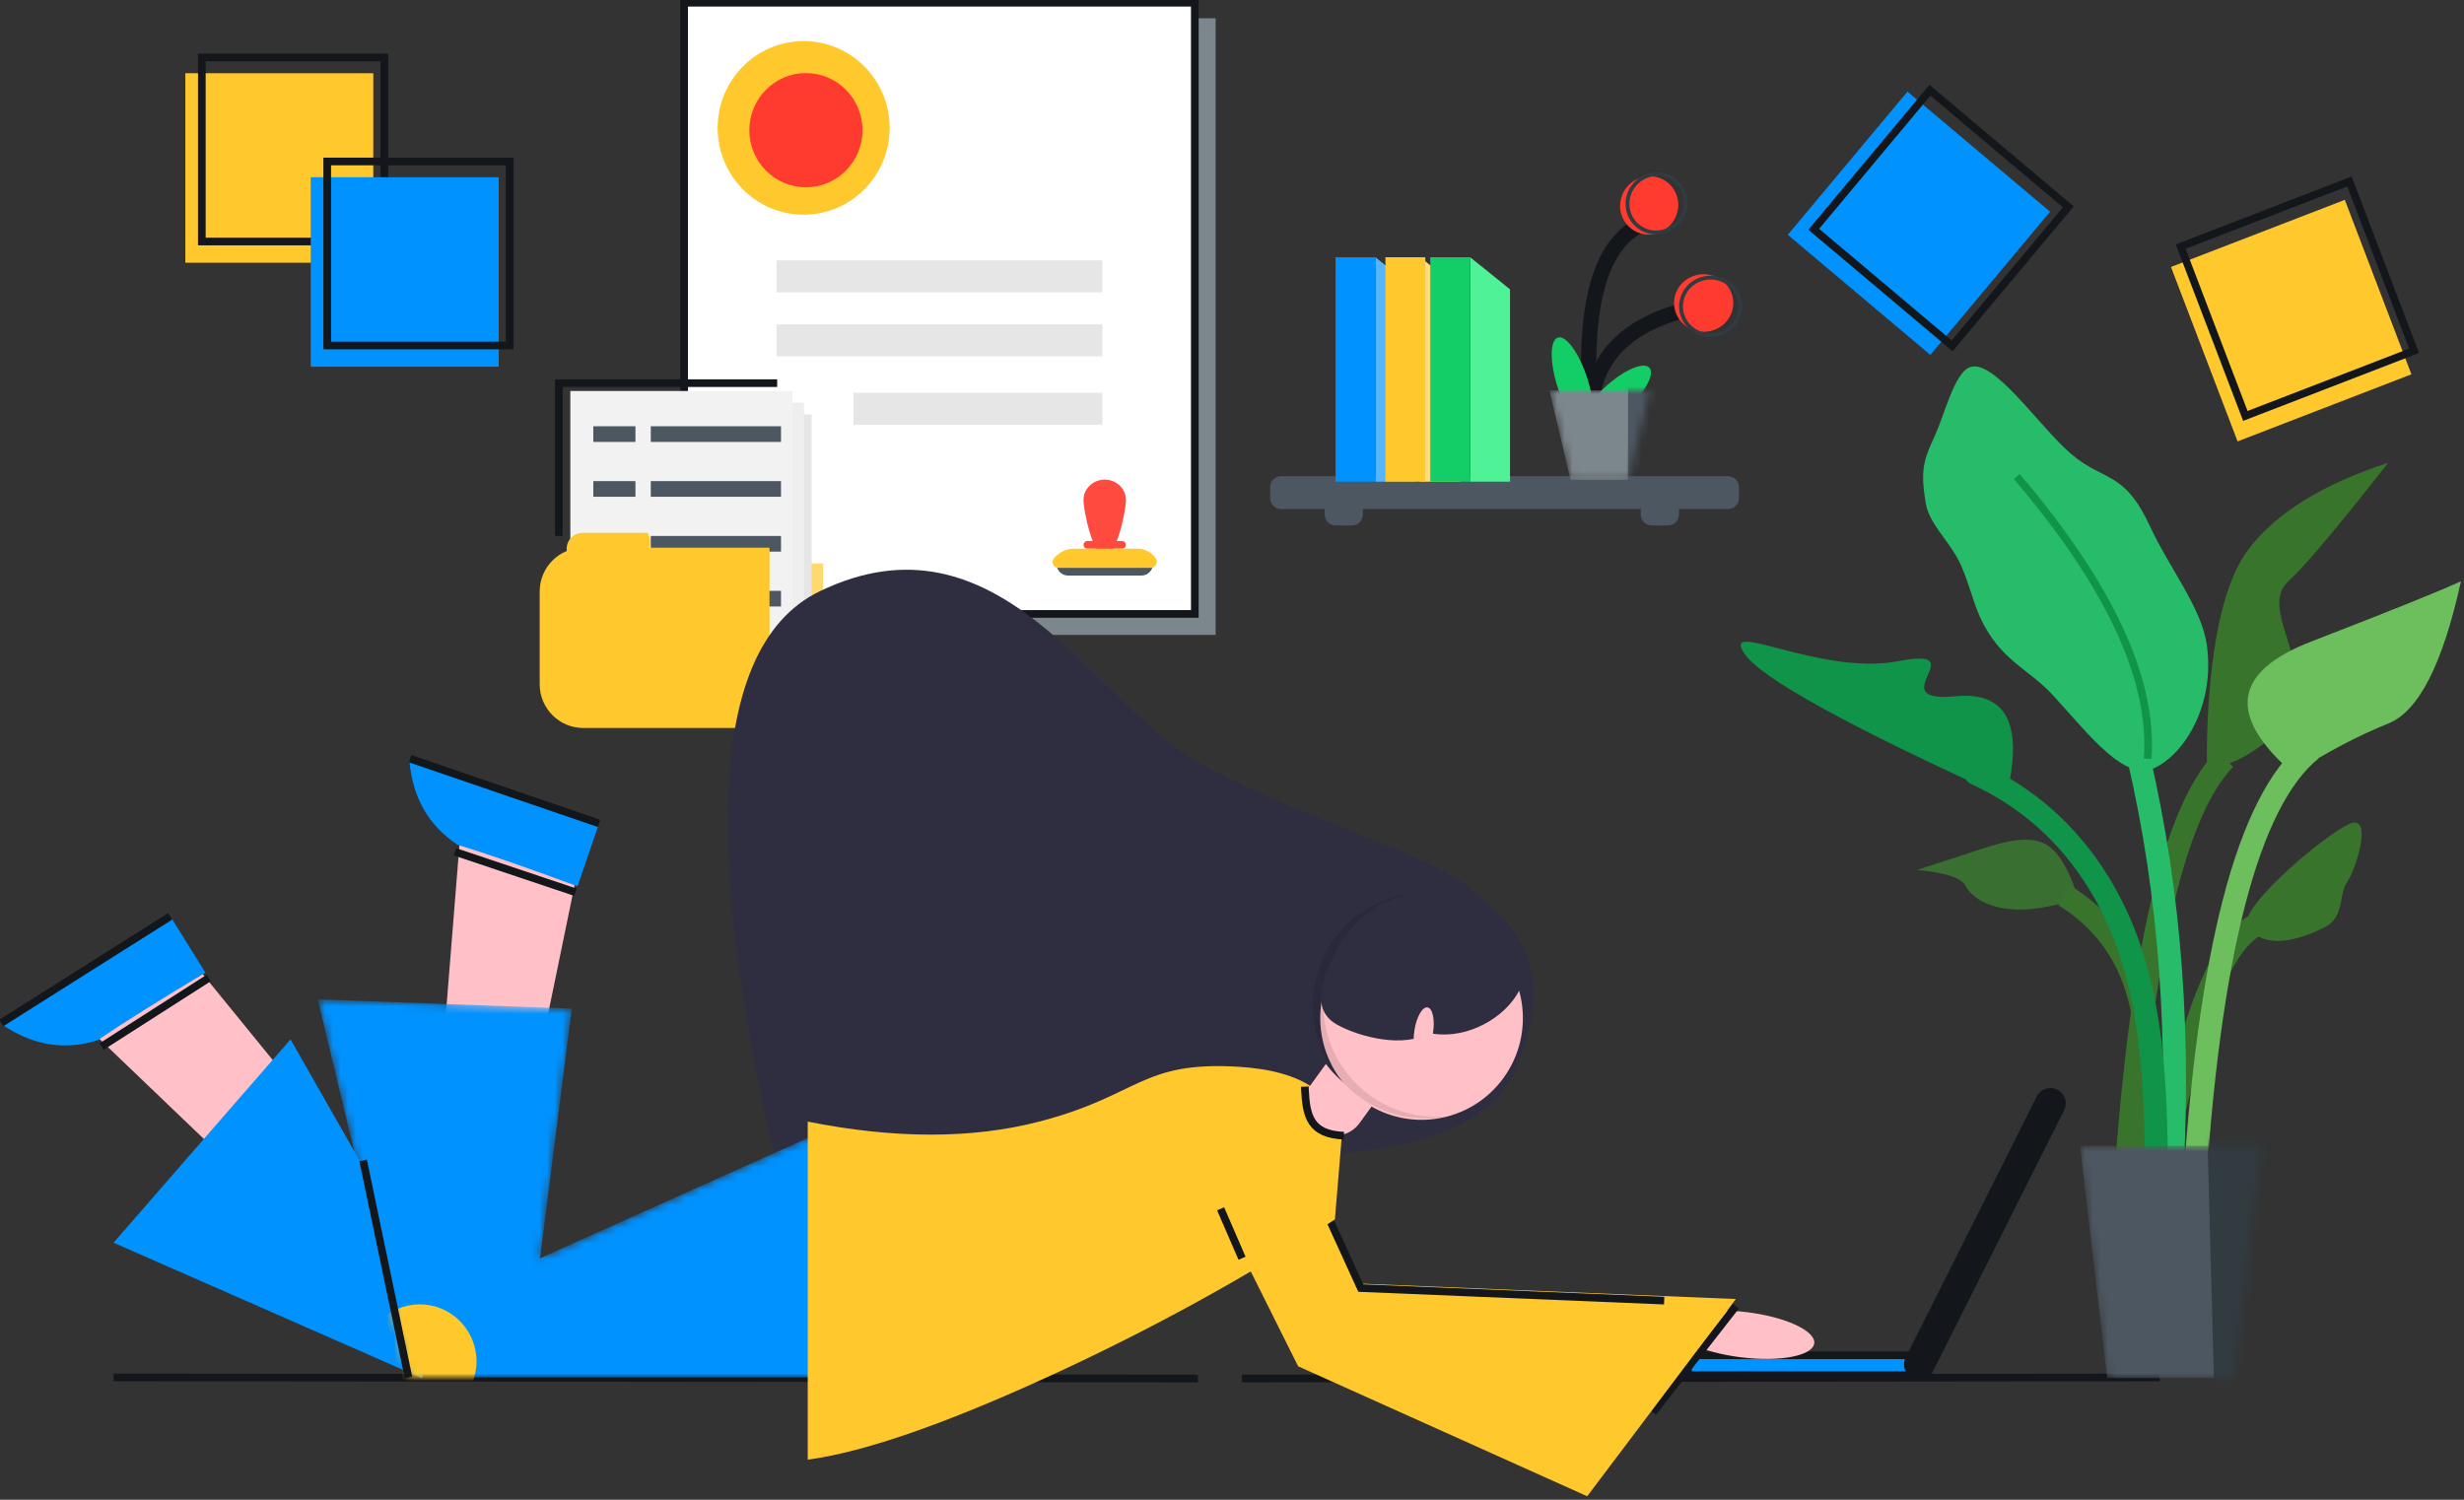 <svg width="322" height="196" viewBox="0 0 322 196" fill="none" xmlns="http://www.w3.org/2000/svg">
<rect x="0" y="0" width="322" height="196" fill="#333333" stroke="none"/>
<g clip-path="url(#clip0_1_333)">
<path d="M158.863 2.388H91.415V82.978H158.863V2.388Z" fill="#7C868D"/>
<path d="M156.14 0.358H89.405V80.233H156.14V0.358Z" fill="white" stroke="#13161A"/>
<path d="M144.072 34.027H101.473V38.206H144.072V34.027Z" fill="#E6E6E6"/>
<path d="M144.072 42.385H101.473V46.563H144.072V42.385Z" fill="#E6E6E6"/>
<path d="M144.072 51.339H111.531V55.518H144.072V51.339Z" fill="#E6E6E6"/>
<path fill-rule="evenodd" clip-rule="evenodd" d="M144.368 72.71C145.898 72.71 147.139 66.805 147.139 65.338C147.139 63.871 145.898 62.681 144.368 62.681C142.837 62.681 141.596 63.871 141.596 65.338C141.596 66.805 142.837 72.71 144.368 72.71Z" fill="#FF4A3F"/>
<path fill-rule="evenodd" clip-rule="evenodd" d="M139.566 72.209H149.169C149.997 72.209 150.667 72.882 150.667 73.713C150.667 74.544 149.997 75.218 149.169 75.218H139.566C138.738 75.218 138.068 74.544 138.068 73.713C138.068 72.882 138.738 72.209 139.566 72.209Z" fill="#4D5761"/>
<path d="M146.64 70.704H142.095C141.819 70.704 141.596 70.929 141.596 71.206C141.596 71.483 141.819 71.707 142.095 71.707H146.64C146.916 71.707 147.139 71.483 147.139 71.206C147.139 70.929 146.916 70.704 146.64 70.704Z" fill="#FF4A3F"/>
<path fill-rule="evenodd" clip-rule="evenodd" d="M140.388 71.707H148.659C149.608 71.707 150.495 72.176 151.032 72.961C151.281 73.325 151.189 73.824 150.826 74.074C150.693 74.166 150.536 74.215 150.375 74.215H138.326C137.905 74.215 137.563 73.872 137.563 73.449C137.563 73.271 137.625 73.098 137.738 72.961C138.391 72.167 139.363 71.707 140.388 71.707Z" fill="#FFC82C"/>
<path d="M105.023 28.057C111.231 28.057 116.264 22.979 116.264 16.715C116.264 10.451 111.231 5.373 105.023 5.373C98.815 5.373 93.782 10.451 93.782 16.715C93.782 22.979 98.815 28.057 105.023 28.057Z" fill="#FFC82C"/>
<path d="M105.319 24.476C109.403 24.476 112.714 21.135 112.714 17.014C112.714 12.892 109.403 9.551 105.319 9.551C101.234 9.551 97.923 12.892 97.923 17.014C97.923 21.135 101.234 24.476 105.319 24.476Z" fill="#FF3B30"/>
<path fill-rule="evenodd" clip-rule="evenodd" d="M100.562 73.63H107.571V91.62C107.571 93.563 106.002 95.139 104.067 95.139C102.131 95.139 100.562 93.563 100.562 91.62V73.63Z" fill="#FFD96D"/>
<path d="M106.069 54.17H78.035V90.53H106.069V54.17Z" fill="#E6E6E6"/>
<path d="M105.068 52.633H76.534V90.53H105.068V52.633Z" fill="#EEEEEE"/>
<path d="M103.566 51.097H74.531V90.53H103.566V51.097Z" fill="#F2F2F2"/>
<path d="M83.041 55.706H77.535V57.755H83.041V55.706Z" fill="#4D5761"/>
<path d="M83.041 62.876H77.535V64.924H83.041V62.876Z" fill="#4D5761"/>
<path d="M102.064 55.706H85.044V57.755H102.064V55.706Z" fill="#4D5761"/>
<path d="M102.064 62.876H85.044V64.924H102.064V62.876Z" fill="#4D5761"/>
<path d="M102.064 70.045H85.044V72.094H102.064V70.045Z" fill="#4D5761"/>
<path d="M102.064 77.215H85.044V79.263H102.064V77.215Z" fill="#4D5761"/>
<path d="M102.064 84.384H85.044V86.433H102.064V84.384Z" fill="#4D5761"/>
<path fill-rule="evenodd" clip-rule="evenodd" d="M100.562 71.582V91.62C100.562 93.228 101.637 94.585 103.105 95.004C102.708 95.092 102.295 95.139 101.872 95.139H76.226C73.078 95.139 70.527 92.577 70.527 89.416V77.304C70.527 74.144 73.078 71.582 76.226 71.582H100.562ZM107.571 77.304V89.416V77.304Z" fill="#FFC82C"/>
<path d="M73.029 70.045V50.073H101.564" stroke="#13161A"/>
<path fill-rule="evenodd" clip-rule="evenodd" d="M76.121 69.641H84.657L84.674 69.674C85.364 71.094 84.778 72.808 83.364 73.501C82.975 73.692 82.547 73.792 82.113 73.792H76.121C74.98 73.792 74.055 72.863 74.055 71.716C74.055 70.57 74.98 69.641 76.121 69.641Z" fill="#FFC82C"/>
<path d="M14.841 180.016L156.547 180.155" stroke="#13161A"/>
<path d="M162.31 180.155L282.244 180.016" stroke="#13161A"/>
<path fill-rule="evenodd" clip-rule="evenodd" d="M220.581 177.12V179.721H251.412V177.12H220.581Z" fill="#0092FF" stroke="#13161A"/>
<path fill-rule="evenodd" clip-rule="evenodd" d="M150.982 150.74C178.454 152.635 194.095 149.09 197.903 140.106C203.616 126.63 198.502 121.313 192.211 116.175C185.92 111.037 168.601 106.637 155.774 99.114C142.948 91.59 130.43 66.043 107.139 77.266C91.611 84.749 91.112 115.289 105.641 168.889L150.982 150.74Z" fill="#2F2E41"/>
<path fill-rule="evenodd" clip-rule="evenodd" d="M57.701 139.583L60.133 109.273L75.326 114.534L70.166 139.608L57.701 139.583Z" fill="#FFC1C7"/>
<path fill-rule="evenodd" clip-rule="evenodd" d="M59.769 110.394C63.555 111.55 68.789 113.361 75.471 115.829L78.173 107.94L53.498 99.398C53.911 104.215 56.001 107.88 59.769 110.394Z" fill="#0092FF"/>
<path d="M59.452 111.319C64.7 113.081 69.948 114.844 75.197 116.607" stroke="#13161A"/>
<path d="M53.591 99.152C61.821 101.971 70.052 104.79 78.282 107.608" stroke="#13161A"/>
<path fill-rule="evenodd" clip-rule="evenodd" d="M34.041 155.935L12.131 134.953L25.755 126.401L41.899 146.218L34.041 155.935Z" fill="#FFC1C7"/>
<path fill-rule="evenodd" clip-rule="evenodd" d="M12.757 135.949C16.033 133.721 20.727 130.774 26.84 127.11L22.436 120.03L0.305 133.921C4.292 136.633 8.442 137.309 12.757 135.949Z" fill="#0092FF"/>
<path d="M13.273 136.775C17.94 133.788 22.607 130.802 27.274 127.815" stroke="#13161A"/>
<path d="M0.168 133.691C7.529 129.042 14.89 124.394 22.252 119.745" stroke="#13161A"/>
<path fill-rule="evenodd" clip-rule="evenodd" d="M57.53 170.147L37.964 135.836L14.841 162.409L55.159 180.114L57.53 170.147Z" fill="#0092FF"/>
<mask id="mask0_1_333" style="mask-type:alpha" maskUnits="userSpaceOnUse" x="41" y="130" width="72" height="51">
<path d="M107.928 147.662L70.574 164.435L74.725 131.812L41.522 130.602L53.38 180.016H112.671L107.928 147.662Z" fill="white"/>
</mask>
<g mask="url(#mask0_1_333)">
<path d="M107.928 147.662L70.574 164.435L74.725 131.812L41.522 130.602L53.38 180.016H112.671L107.928 147.662Z" fill="#0092FF"/>
<path d="M54.862 185.389C58.956 185.389 62.274 182.048 62.274 177.926C62.274 173.804 58.956 170.463 54.862 170.463C50.769 170.463 47.451 173.804 47.451 177.926C47.451 182.048 50.769 185.389 54.862 185.389Z" fill="#FFC82C"/>
</g>
<path d="M227.551 177.39C222.484 176.769 218.539 174.943 218.74 173.312C218.94 171.681 223.21 170.863 228.277 171.484C233.344 172.105 237.288 173.931 237.088 175.562C236.887 177.193 232.618 178.011 227.551 177.39Z" fill="#FFC1C7"/>
<path d="M226.85 170.704L216.027 184.574" stroke="#13161A"/>
<path fill-rule="evenodd" clip-rule="evenodd" d="M156.598 152.436L169.644 178.562L207.421 195.545L226.844 169.77L177.787 167.754L167.299 145.506L156.598 152.436Z" fill="#FFC82C"/>
<path d="M173.741 159.372L177.833 168.336L217.478 169.977" stroke="#13161A"/>
<path fill-rule="evenodd" clip-rule="evenodd" d="M105.556 146.582V190.762C112.759 189.797 123.061 186.261 136.461 180.155C149.862 174.048 162.523 167.121 174.445 159.372L175.306 149.005C174.907 143.138 170.432 139.942 161.883 139.418C149.058 138.632 148.956 143.178 135.795 146.582C127.021 148.851 116.941 148.851 105.556 146.582Z" fill="#FFC82C"/>
<path fill-rule="evenodd" clip-rule="evenodd" d="M171.267 141.821C171.225 141.873 171.184 141.927 171.144 141.982C169.832 143.796 170.232 146.335 172.039 147.653C173.845 148.971 176.374 148.569 177.686 146.755C177.726 146.7 177.765 146.644 177.801 146.588C177.827 146.557 177.852 146.526 177.876 146.493L180.954 142.239C181.417 141.6 181.276 140.705 180.639 140.241L176.402 137.15C175.765 136.685 174.874 136.827 174.412 137.466L171.334 141.72C171.31 141.753 171.288 141.787 171.267 141.821Z" fill="#FFC1C7"/>
<path d="M175.627 148.421C171.249 148.237 170.699 145.888 170.532 142.378C170.526 142.257 170.521 142.134 170.516 142.011" stroke="#13161A"/>
<path d="M176.373 142.11C169.8 137.315 168.343 128.077 173.118 121.477C177.894 114.877 187.094 113.414 193.667 118.209C200.241 123.004 201.698 132.242 196.922 138.842C192.146 145.442 182.946 146.905 176.373 142.11Z" fill="#2F2E41"/>
<path d="M177.991 143.809C172.075 139.493 170.764 131.179 175.062 125.239C179.36 119.298 187.64 117.982 193.556 122.297C199.472 126.613 200.784 134.927 196.485 140.867C192.187 146.808 183.907 148.124 177.991 143.809Z" fill="#FFC1C7"/>
<path opacity="0.1" d="M173.104 133.479C174.333 141.268 181.438 146.714 189.244 145.851C183.935 146.957 178.45 145.041 174.971 140.864C172.4 137.777 171.233 133.826 171.616 129.935C171.751 128.561 172.079 127.194 172.607 125.876C174.63 120.825 179.257 117.3 184.647 116.704C176.957 118.306 171.875 125.69 173.104 133.479Z" fill="black"/>
<path d="M184.745 135.769C184.749 135.41 184.781 135.024 184.844 134.625C185.119 132.879 185.885 131.55 186.554 131.657C187.223 131.763 187.542 133.265 187.266 135.011C187.262 135.038 187.258 135.064 187.253 135.091C191.826 135.805 196.689 132.994 198.529 129.473C200.43 125.837 195.623 121.25 193.77 118.618C191.916 115.985 188.66 118.449 183.961 117.472C179.261 116.494 174.6 123.968 173.424 126.893C172.248 129.819 172.343 132.002 173.952 133.38C175.318 134.55 180.623 136.628 184.745 135.769Z" fill="#2F2E41"/>
<path d="M47.451 151.648L53.38 180.016" stroke="#13161A"/>
<path d="M159.511 157.975L162.31 164.435" stroke="#13161A"/>
<path d="M250.819 178.314L267.959 144.194" stroke="#13161A" stroke-width="4" stroke-linecap="round"/>
<path fill-rule="evenodd" clip-rule="evenodd" d="M250.494 113.697C254.204 114.024 256.328 114.717 256.866 115.778C257.672 117.368 261.137 120.269 269.33 118.078C271.533 117.489 271.751 117.988 271.441 116.997C271.052 115.754 269.7 111.689 267.418 110.375C264.753 108.839 260.437 110.468 257.627 111.381C252.872 112.925 250.494 113.697 250.494 113.697Z" fill="#396F30"/>
<path d="M269.773 117.021C274.731 120.082 277.977 124.446 279.51 130.113C281.044 135.78 281.449 144.905 280.725 157.487" stroke="#39742C" stroke-width="3"/>
<path fill-rule="evenodd" clip-rule="evenodd" d="M288.393 99.356C288.393 96.246 288.393 78.936 293.826 71.795C297.447 67.034 303.532 63.266 312.08 60.489C305.566 68.82 301.223 73.977 299.052 75.961C295.795 78.936 300.236 84.157 300.236 90.243C300.236 96.328 288.393 102.466 288.393 99.356Z" fill="#39742C"/>
<path d="M290.762 99.169C283.428 106.655 278.888 128.673 277.142 165.223" stroke="#39742C" stroke-width="3"/>
<path d="M294.572 121.021C290.667 123.267 287.225 131.154 284.248 144.682" stroke="#39742C" stroke-width="3"/>
<path d="M279.51 99.169C283.656 117.021 285.037 136.064 283.656 156.296" stroke="#26BC69" stroke-width="3" stroke-linecap="round"/>
<path d="M302.013 97.979C293.723 104.723 288.59 124.559 286.616 157.487" stroke="#6DBE5C" stroke-width="3"/>
<path fill-rule="evenodd" clip-rule="evenodd" d="M281.571 100.358C285.508 98.513 289.477 92.091 288.393 84.292C287.722 79.467 283.534 74.315 280.972 68.793C277.547 61.412 275.004 63.038 270.628 59.298C266.439 55.72 260.412 46.583 257.295 48.043C255.36 48.95 254.081 54.257 252.863 56.918C251.45 60.003 250.887 61.287 251.678 65.844C252.107 68.312 254.326 70.3 255.823 72.985C257.03 75.149 257.755 78.502 258.784 80.721C261.392 86.341 265.115 87.404 268.259 90.838C273.198 96.232 277.677 102.183 281.571 100.358Z" fill="#26BC69"/>
<path d="M263.552 62.274C275.72 76.556 281.421 88.854 280.658 99.169" stroke="#0F944A"/>
<path fill-rule="evenodd" clip-rule="evenodd" d="M299.694 101.088C291.008 93.551 291.798 87.798 302.062 83.831C312.327 79.864 318.841 77.24 321.604 75.961C319.235 86.762 316.077 92.956 312.129 94.543C308.181 96.129 304.036 98.311 299.694 101.088Z" fill="#6DBE5C"/>
<path d="M258.192 101.088C264.903 104.173 270.233 108.888 274.181 115.236C281.15 126.441 281.805 139.892 281.805 154.511" stroke="#0F944A" stroke-width="3" stroke-linecap="round"/>
<path fill-rule="evenodd" clip-rule="evenodd" d="M262.138 104.267C241.61 94.94 230.232 88.675 228.004 85.473C224.661 80.67 237.884 88.393 248.09 86.399C258.296 84.406 245.542 91.937 255.614 90.992C262.329 90.361 264.504 94.786 262.138 104.267Z" fill="#0F944A"/>
<mask id="mask1_1_333" style="mask-type:alpha" maskUnits="userSpaceOnUse" x="271" y="149" width="25" height="32">
<path d="M271.812 149.751H295.499L291.946 180.1H275.365L271.812 149.751Z" fill="white"/>
</mask>
<g mask="url(#mask1_1_333)">
<path d="M271.812 149.751H295.499L291.946 180.1H275.365L271.812 149.751Z" fill="#4D5761"/>
<path fill-rule="evenodd" clip-rule="evenodd" d="M288.393 145.706L289.41 183.833C301.579 179.073 307.663 175.304 307.663 172.527C307.663 169.75 304.452 159.832 298.028 142.773L288.393 145.706Z" fill="#313B40"/>
</g>
<path fill-rule="evenodd" clip-rule="evenodd" d="M293.723 121.187C291.946 118.806 305.643 107.5 307.663 107.5C309.89 107.5 307.691 113.889 306.75 115.236C305.546 116.961 306.449 119.85 303.789 121.187C299.052 123.567 295.499 123.567 293.723 121.187Z" fill="#39742C"/>
<path d="M48.782 9.57H24.221V34.336H48.782V9.57Z" fill="#FFC82C"/>
<path d="M50.223 7.511H26.375V31.562H50.223V7.511Z" stroke="#13161A"/>
<path d="M306.425 26.12L283.708 34.888L292.411 57.686L315.128 48.917L306.425 26.12Z" fill="#FFC82C"/>
<path d="M307.029 23.715L284.978 32.227L293.426 54.357L315.478 45.846L307.029 23.715Z" stroke="#13161A"/>
<path d="M65.167 23.161H40.606V47.927H65.167V23.161Z" fill="#0092FF"/>
<path d="M66.608 21.102H42.76V45.153H66.608V21.102Z" stroke="#13161A"/>
<path d="M267.904 27.668L249.273 11.97L233.633 30.686L252.264 46.385L267.904 27.668Z" fill="#0092FF"/>
<path d="M270.291 27.034L252.206 11.795L237.024 29.964L255.109 45.203L270.291 27.034Z" stroke="#13161A"/>
<path d="M225.827 62.234H167.412C166.625 62.234 165.987 62.874 165.987 63.664V65.095C165.987 65.885 166.625 66.526 167.412 66.526H225.827C226.614 66.526 227.252 65.885 227.252 65.095V63.664C227.252 62.874 226.614 62.234 225.827 62.234Z" fill="#4D5761"/>
<path d="M176.673 65.095H174.535C173.749 65.095 173.111 65.735 173.111 66.525V67.241C173.111 68.031 173.749 68.671 174.535 68.671H176.673C177.459 68.671 178.097 68.031 178.097 67.241V66.525C178.097 65.735 177.459 65.095 176.673 65.095Z" fill="#4D5761"/>
<path d="M217.991 65.095H215.854C215.067 65.095 214.429 65.735 214.429 66.525V67.241C214.429 68.031 215.067 68.671 215.854 68.671H217.991C218.778 68.671 219.416 68.031 219.416 67.241V66.525C219.416 65.735 218.778 65.095 217.991 65.095Z" fill="#4D5761"/>
<path fill-rule="evenodd" clip-rule="evenodd" d="M179.746 33.62L184.957 37.81V62.949H179.746V33.62Z" fill="#54B6FF"/>
<path d="M179.746 33.62H174.535V62.949H179.746V33.62Z" fill="#0092FF"/>
<path fill-rule="evenodd" clip-rule="evenodd" d="M185.608 33.62L190.819 37.81V62.949H185.608V33.62Z" fill="#FFDD7B"/>
<path fill-rule="evenodd" clip-rule="evenodd" d="M192.121 33.62L197.332 37.81V62.949H192.121V33.62Z" fill="#4FF297"/>
<path d="M186.259 33.62H181.049V62.949H186.259V33.62Z" fill="#FFC82C"/>
<path d="M192.121 33.62H186.911V62.949H192.121V33.62Z" fill="#13CE66"/>
<path d="M219.746 40.641C211.853 42.852 207.907 47.425 207.907 54.357" stroke="#13161A" stroke-width="2"/>
<path d="M222.574 43.36C220.436 43.323 218.733 41.609 218.769 39.532C218.805 37.455 220.567 35.802 222.704 35.839C224.842 35.877 226.545 37.591 226.509 39.667C226.473 41.744 224.711 43.398 222.574 43.36Z" fill="#FF3B30"/>
<path d="M223.484 43.803C221.347 43.765 219.644 42.051 219.68 39.974C219.716 37.898 221.478 36.244 223.615 36.282C225.752 36.319 227.456 38.033 227.42 40.11C227.383 42.187 225.622 43.84 223.484 43.803Z" stroke="#313B40" stroke-width="0.5"/>
<path d="M214.089 29.545C208.89 32.402 206.823 40.546 207.887 53.976" stroke="#13161A" stroke-width="2"/>
<path d="M217.985 29.693C216.387 31.088 213.988 30.943 212.625 29.369C211.263 27.795 211.454 25.389 213.051 23.994C214.649 22.599 217.049 22.745 218.411 24.319C219.774 25.892 219.583 28.299 217.985 29.693Z" fill="#FF3B30"/>
<path d="M218.951 29.418C217.353 30.812 214.954 30.667 213.591 29.093C212.229 27.52 212.42 25.113 214.018 23.718C215.615 22.324 218.015 22.469 219.377 24.043C220.74 25.616 220.549 28.023 218.951 29.418Z" stroke="#313B40" stroke-width="0.5"/>
<path d="M207.416 55.968C206.352 56.315 204.631 53.943 203.572 50.67C202.513 47.397 202.517 44.462 203.581 44.115C204.645 43.768 206.366 46.14 207.425 49.413C208.484 52.686 208.48 55.621 207.416 55.968Z" fill="#13CE66"/>
<path d="M206.912 55.874C206.17 55.046 207.502 52.627 209.887 50.47C212.273 48.313 214.809 47.235 215.551 48.063C216.293 48.891 214.961 51.311 212.576 53.468C210.19 55.624 207.654 56.702 206.912 55.874Z" fill="#13CE66"/>
<mask id="mask2_1_333" style="mask-type:alpha" maskUnits="userSpaceOnUse" x="202" y="51" width="14" height="12">
<path d="M202.482 51.021H215.566L212.841 62.714H205.237L202.482 51.021Z" fill="white"/>
</mask>
<g mask="url(#mask2_1_333)">
<path d="M202.482 51.021H215.566L212.841 62.714H205.237L202.482 51.021Z" fill="#7C868D"/>
<path fill-rule="evenodd" clip-rule="evenodd" d="M212.761 50.12V63.484L217.668 55.132L216.85 51.021L212.761 50.12Z" fill="#4D5761"/>
</g>
</g>
<defs>
<clipPath id="clip0_1_333">
<rect width="322" height="196" fill="white"/>
</clipPath>
</defs>
</svg>
